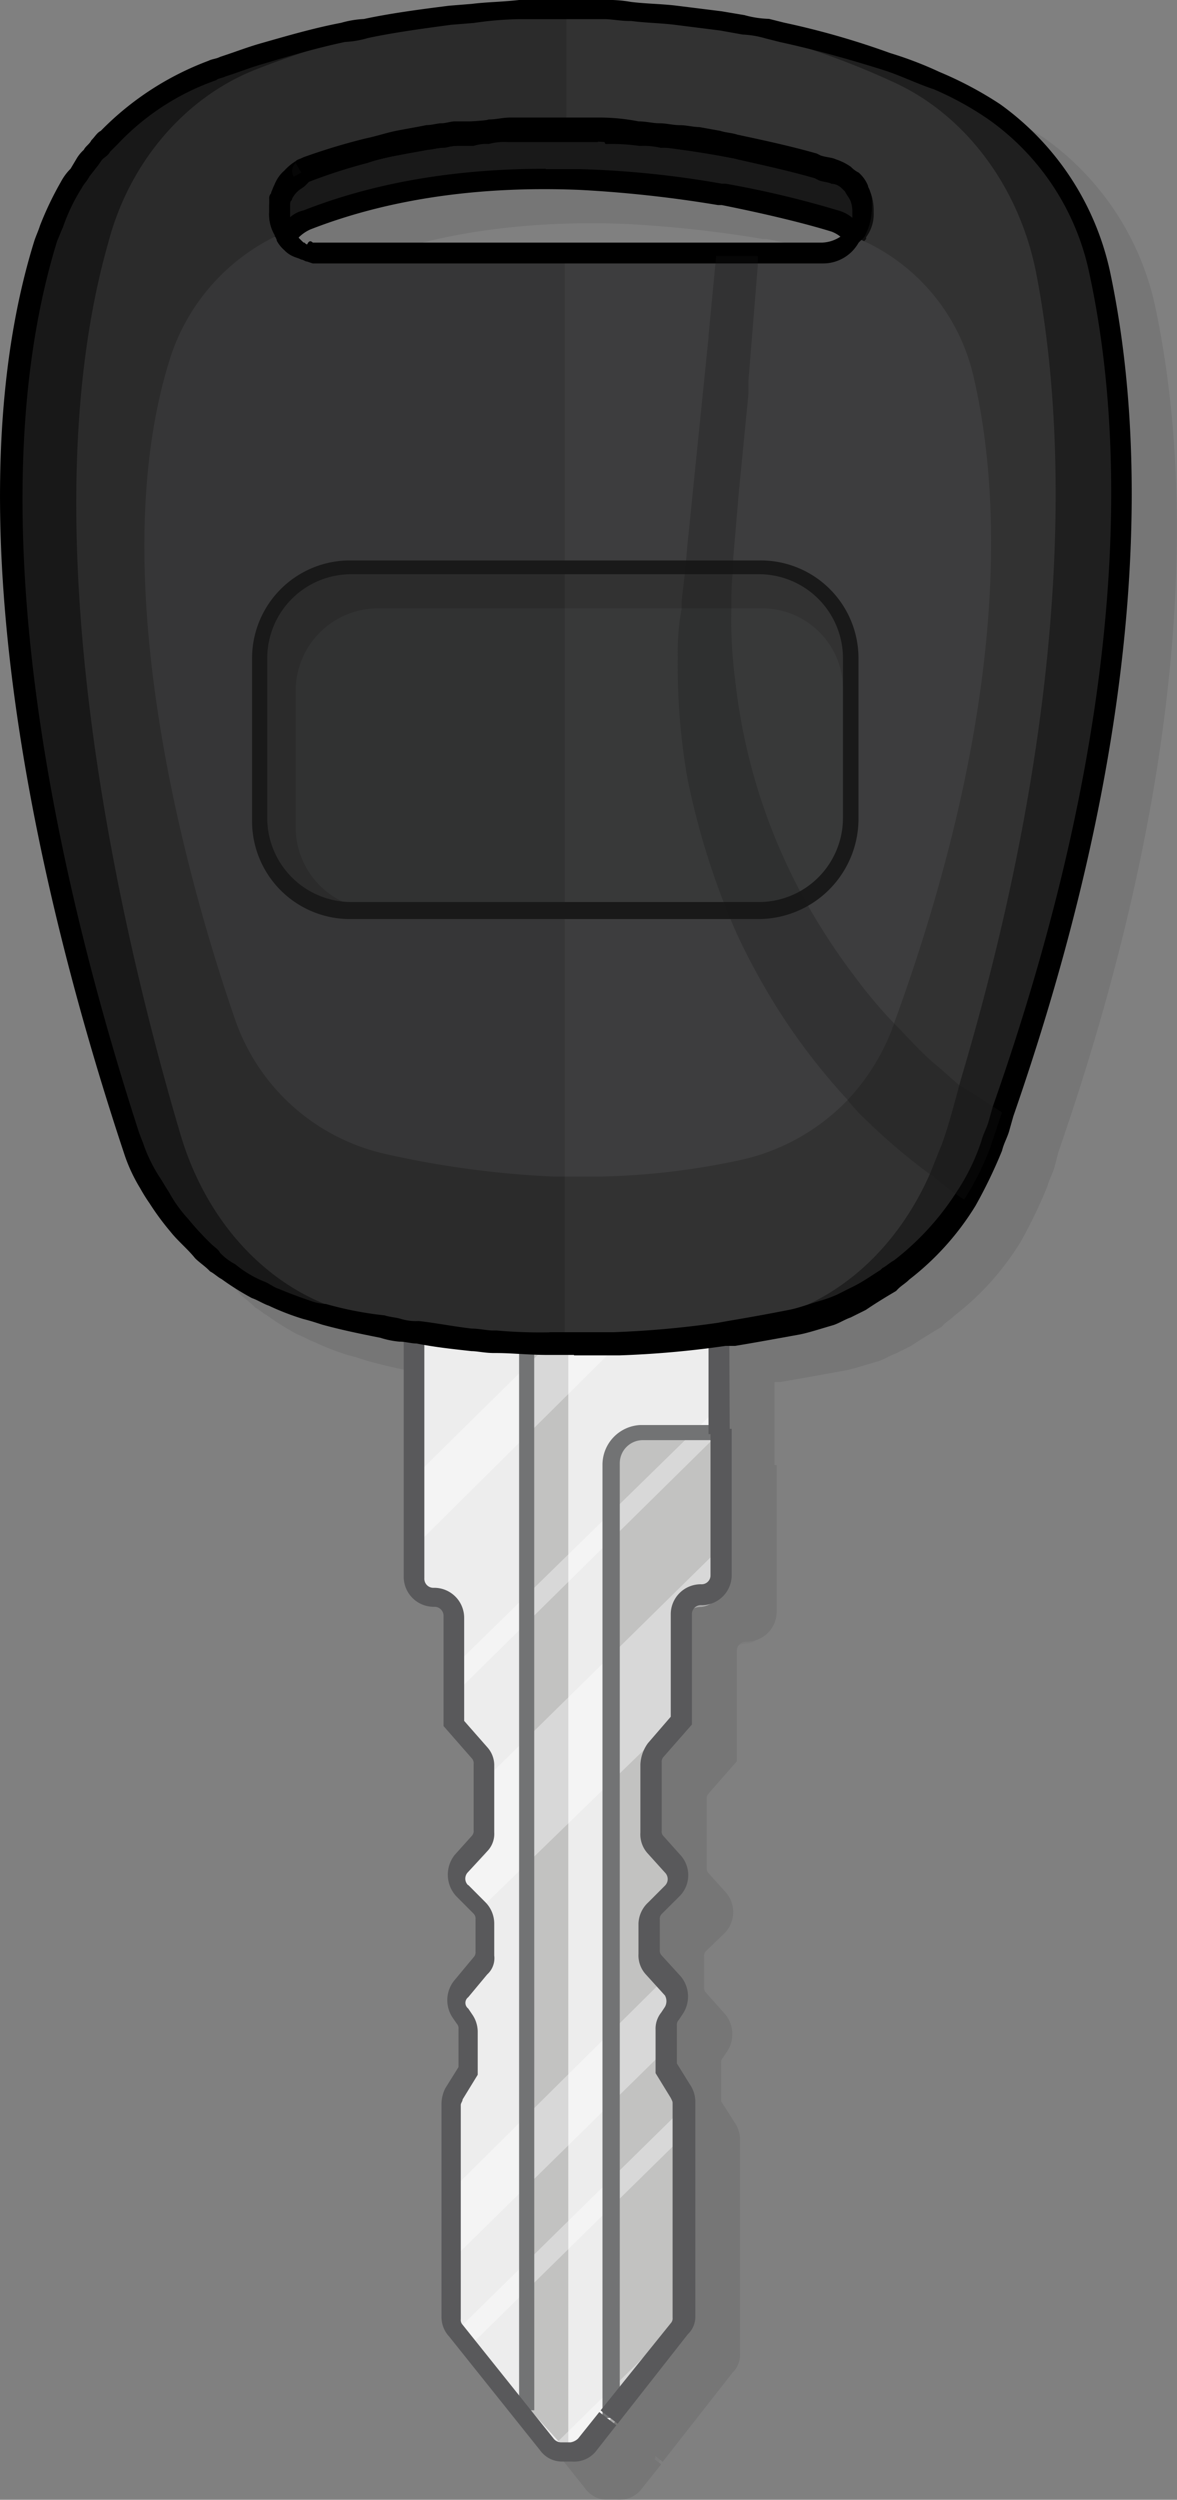 <svg id="threeCarKeys_copy" data-name="threeCarKeys copy" xmlns="http://www.w3.org/2000/svg" viewBox="0 0 166.7 353.84">
  <rect x="0" y="0" width="166.7" height="353.84" fill="#808080" stroke="none"/>
  <defs>
    <style>
      .cls-1 {
        opacity: 0.3;
      }

      .cls-2, .cls-3, .cls-4 {
        fill: #5d5d5e;
      }

      .cls-3, .cls-7 {
        opacity: 0.37;
      }

      .cls-14, .cls-15, .cls-3, .cls-4, .cls-7 {
        isolation: isolate;
      }

      .cls-14, .cls-15, .cls-4 {
        opacity: 0.27;
      }

      .cls-5 {
        fill: #ededed;
      }

      .cls-6 {
        fill: #c2c2c1;
      }

      .cls-7 {
        fill: #fff;
      }

      .cls-8 {
        fill: #727374;
      }

      .cls-9 {
        fill: #59595b;
      }

      .cls-10, .cls-14 {
        fill: #191919;
      }

      .cls-11, .cls-15 {
        fill: #333;
      }

      .cls-12 {
        fill: #424243;
      }

      .cls-13 {
        fill: #3b3c3d;
      }
    </style>
  </defs>
  <title>car-key-012</title>
  <g id="Car-key-1">
    <g id="Group_41" data-name="Group 41" class="cls-1">
      <path id="Path_730" data-name="Path 730" class="cls-2" d="M108.36,193.16v15.05h-11a4.51,4.51,0,0,0-4.55,4.49V347.93l-3,3.76a3.4,3.4,0,0,1-2.15,1.08H86.35a2.45,2.45,0,0,1-2.14-1.07L71.33,335.84a4,4,0,0,1-.54-1.62V303.86a3.85,3.85,0,0,1,.54-1.61L73.47,299v-5.65a3.8,3.8,0,0,0-.54-1.62l-.54-.81a2.53,2.53,0,0,1,.27-3.49l2.68-3.22a2.43,2.43,0,0,0,.8-1.88V277.8a2.43,2.43,0,0,0-.8-1.88l-2.41-2.42a2.61,2.61,0,0,1-.09-3.68l.09-.08,2.41-2.69a2.42,2.42,0,0,0,.79-1.88v-9.68a2.9,2.9,0,0,0-.79-1.88l-3.76-4.3v-15a2.7,2.7,0,0,0-2.68-2.69,2.7,2.7,0,0,1-2.69-2.69V193.15Z"/>
      <path id="Path_731" data-name="Path 731" class="cls-2" d="M86.89,352.5V195.31H81.52V346.58Z"/>
      <path id="Path_732" data-name="Path 732" class="cls-2" d="M108.35,208.21v20.7a2.7,2.7,0,0,1-2.69,2.68,2.91,2.91,0,0,0-2.69,2.69v15.05l-3.75,4.3a2.38,2.38,0,0,0-.8,1.88v9.68a2.86,2.86,0,0,0,.8,1.88l2.68,2.69a2.87,2.87,0,0,1,0,3.76l-2.41,2.42a2.89,2.89,0,0,0-.8,1.88v4.57a2.84,2.84,0,0,0,.8,1.88l2.68,3a3.31,3.31,0,0,1,.27,3.49l-.53.8a3.8,3.8,0,0,0-.54,1.62v5.63l2.14,3.23a3.79,3.79,0,0,1,.53,1.61V334a3,3,0,0,1-.54,1.62l-9.92,12.35V212.8a4.69,4.69,0,0,1,4.55-4.57Z"/>
      <path id="Path_733" data-name="Path 733" class="cls-3" d="M85.28,194.24,66,213.32v9.94l29.24-29Z"/>
      <path id="Path_734" data-name="Path 734" class="cls-3" d="M108.63,203.92,71.34,240.45v4l37.28-36.82Z"/>
      <path id="Path_735" data-name="Path 735" class="cls-3" d="M103,235.35a2.71,2.71,0,0,1,2.68-2.7,2.9,2.9,0,0,0,2.69-2.69v-5.64L75.63,256.56V266a5,5,0,0,1-.54,1.88l-2.69,2.68a2.86,2.86,0,0,0,0,3.77L74,275.9l29-28.21Z"/>
      <path id="Path_736" data-name="Path 736" class="cls-3" d="M101.11,295v-1.08a4,4,0,0,1,.54-1.61l.54-.81a2.54,2.54,0,0,0-.27-3.49L100,285.86l-29.24,29v9.95Z"/>
      <path id="Path_737" data-name="Path 737" class="cls-3" d="M71.61,336.65l1.07,1.08,31.11-30.63v-2.69a2.17,2.17,0,0,0-.26-1.07l-32.46,32C71.07,335.84,71.34,336.1,71.61,336.65Z"/>
      <path id="Path_738" data-name="Path 738" class="cls-3" d="M84.48,352.49a3.33,3.33,0,0,0,2.15,1.08H88a2.46,2.46,0,0,0,2.14-1.08l3-3.76L103,336.38a2,2,0,0,0,.54-1.62v-1.62L84.21,352.21Z"/>
      <path id="Path_739" data-name="Path 739" class="cls-2" d="M82.06,195.3H79.92V346.59h2.14Z"/>
      <path id="Path_740" data-name="Path 740" class="cls-2" d="M93.88,347.66H91.73V212.51a5.62,5.62,0,0,1,5.36-5.64h11.26V209h-11a3.26,3.26,0,0,0-3.22,3.22V347.67Z"/>
      <path id="Path_741" data-name="Path 741" class="cls-2" d="M93.86,348.46l-2.41-1.88,9.93-12.36a1,1,0,0,0,.26-.8V303.05c0-.26,0-.26-.27-.8l-2.14-3.5v-6.18a3.75,3.75,0,0,1,.8-2.41l.54-.81a1.73,1.73,0,0,0,0-1.61l-2.69-3a4.12,4.12,0,0,1-1.07-3v-4.29a4.34,4.34,0,0,1,1.34-3l2.42-2.42a1.3,1.3,0,0,0,0-1.84.1.1,0,0,0,0,0l-2.41-2.68a4.08,4.08,0,0,1-1.07-3V255a5.51,5.51,0,0,1,1.08-3l3.21-3.76V233.71a4.23,4.23,0,0,1,4.18-4.29h.1a1.28,1.28,0,0,0,1.35-1.2.75.75,0,0,1,0-.15V207.38H110v20.69a4.24,4.24,0,0,1-4.18,4.3h-.12a1.29,1.29,0,0,0-1.34,1.2.75.75,0,0,0,0,.15v15.58l-4,4.57a1,1,0,0,0-.27.8v9.68a1,1,0,0,0,.27.81l2.41,2.68a4.23,4.23,0,0,1-.27,5.91L100,276.16a1,1,0,0,0-.28.81v4.3a1,1,0,0,0,.27.8l2.68,3a4.43,4.43,0,0,1,.27,5.37l-.54.81a1,1,0,0,0-.27.8v5.38l1.88,2.95a4.37,4.37,0,0,1,.8,2.42v30.36a3.49,3.49,0,0,1-1.07,2.69Z"/>
      <path id="Path_742" data-name="Path 742" class="cls-2" d="M109.7,193.16h-3v15.05h3Z"/>
      <path id="Path_743" data-name="Path 743" class="cls-2" d="M87.43,353.84H86.09a3.85,3.85,0,0,1-3.22-1.62L70,336.1a4.11,4.11,0,0,1-1.08-2.68V303.06a5.18,5.18,0,0,1,.54-2.15l1.88-3v-5.37a.94.94,0,0,0-.27-.8l-.53-.81a4.46,4.46,0,0,1,.26-5.38l2.69-3.22a1,1,0,0,0,.28-.81V277a.94.94,0,0,0-.27-.8l-2.41-2.42a4.5,4.5,0,0,1-.27-5.91l2.42-2.69a1,1,0,0,0,.27-.8V255a1,1,0,0,0-.27-.8l-4-4.57V234A1.26,1.26,0,0,0,68,232.68h-.15a4.22,4.22,0,0,1-4.29-4.18V193.17h2.95v35.47A1.27,1.27,0,0,0,67.71,230a.86.86,0,0,1,.16,0,4.23,4.23,0,0,1,4.28,4.19v14.63l3.22,3.76a3.85,3.85,0,0,1,1.07,2.69v9.4a3.45,3.45,0,0,1-1.07,2.68l-2.68,3a1.29,1.29,0,0,0,0,1.84.1.1,0,0,0,0,0l2.41,2.42a4.32,4.32,0,0,1,1.34,3v4.58a3.15,3.15,0,0,1-1.07,2.69l-2.69,3.22a1,1,0,0,0-.2,1.41,1.21,1.21,0,0,0,.19.2l.54.81a4.37,4.37,0,0,1,.8,2.42v6.17l-2.15,3.5c0,.26-.26.53-.27.8v30.36a1,1,0,0,0,.27.81l12.87,16.12a1.38,1.38,0,0,0,1.07.53h1.34a2.06,2.06,0,0,0,1.08-.54l3-3.76,2.42,1.89-3,3.76A4,4,0,0,1,87.43,353.84Z"/>
      <path id="Path_744" data-name="Path 744" class="cls-2" d="M162,43.51a38.09,38.09,0,0,0-15-22.84,47,47,0,0,0-8.05-4.56,67.65,67.65,0,0,0-7-2.68c-5.1-1.62-9.93-3-14.76-4l-2.14-.54a13.06,13.06,0,0,0-3.22-.53l-3.49-.54L101.91,7c-2.15-.27-4-.26-6.17-.54-1.34,0-2.42-.27-3.76-.27H79.91a60.47,60.47,0,0,0-6.71.54C72.13,6.69,71.06,7,70,7c-4.28.54-8,1.08-12.06,1.88a13.54,13.54,0,0,1-3.22.53,113.25,113.25,0,0,0-11.27,3L38.6,14a17.72,17.72,0,0,0-2.14.8A40.85,40.85,0,0,0,22,24.15a5.54,5.54,0,0,0-1.07,1.34,3.1,3.1,0,0,0-1.34,1.34,4.57,4.57,0,0,1-1.08,1.35l-1.07,1.34a12.47,12.47,0,0,0-1.07,1.88,41.23,41.23,0,0,0-3,5.91,20.61,20.61,0,0,0-.81,2.15c-12.6,40.3,2.15,97,11.8,126.28.27.8.54,1.61.8,2.41a21.16,21.16,0,0,0,2.15,4.31A14.88,14.88,0,0,1,29,174.61a38.9,38.9,0,0,0,2.95,4,46.35,46.35,0,0,0,3.22,3.5A11,11,0,0,0,37,183.75c.54.53,1.34,1.07,1.88,1.61a33.92,33.92,0,0,0,4,2.69,17.28,17.28,0,0,0,2.15,1.08A33.1,33.1,0,0,0,49.61,191a7.66,7.66,0,0,0,2.41.53c2.95.54,5.63,1.34,8.31,1.89.8.26,1.62.27,2.69.54a7.54,7.54,0,0,0,2.41.27c2.68.54,5.1.81,7.52,1.07,1.07,0,2.14.27,3.21.27h.27a62.42,62.42,0,0,0,7.24.26h9.65a119.58,119.58,0,0,0,14.76-1.35c.53,0,.8-.27,1.33-.26,3.22-.55,6.17-1.08,9.12-1.62a31.86,31.86,0,0,0,4.82-1.34l2.42-.8c.8-.27,1.34-.81,2.14-1.08l4-2.42c.53-.53,1.34-.81,1.87-1.35a40,40,0,0,0,9.12-9.94,63.48,63.48,0,0,0,3.75-7.52c.54-1.62,1.07-3.23,1.61-4.84C168.7,104,166.55,65,162,43.51ZM84,23.09h7.78a28,28,0,0,1,4.83.54c1.07,0,2.14.27,3,.27,1.07,0,1.87.27,2.95.27.81,0,1.87.27,2.68.26,1.08.27,1.88.27,3,.54a7.88,7.88,0,0,1,2.41.53c4.57.81,8.32,1.89,11.27,2.69a7.67,7.67,0,0,0,2.41.54l1.61.8c.27.27.53.27.79.54a3.33,3.33,0,0,1,1.07,1.61,1,1,0,0,0,.26.54c0,.26.27.8.28,1.08v1.34a5.11,5.11,0,0,1-1.07,3.21v.27c0,.26-.27.27-.53.54a5.84,5.84,0,0,1-4.3,1.88H50.14c-.26,0-.54-.27-.8-.27a1.94,1.94,0,0,1-1.07-.53c-.27-.27-.54-.27-.79-.54a3.56,3.56,0,0,1-.81-1.07.92.92,0,0,1-.26-.54,4.36,4.36,0,0,1-.54-2.69V33.27c0-.26,0-.54.27-.53v-.27a1,1,0,0,1,.26-.53,7.78,7.78,0,0,1,2.4-2.41h0c.26,0,.54-.27.8-.27,2.95-1.08,5.64-1.88,8.59-2.69,1.34-.27,3-.81,4.29-1.07s2.94-.54,4.29-.81c.8,0,1.34-.26,2.14-.26.54,0,1.34-.27,1.88-.27h.54a4.47,4.47,0,0,0,1.88-.26,5.76,5.76,0,0,0,2.14-.27A8.08,8.08,0,0,0,78,23.36h3.49A8.28,8.28,0,0,1,84,23.09Z"/>
      <path id="Path_745" data-name="Path 745" class="cls-2" d="M153.15,43.5C150.74,31.15,143,20.94,132.76,16.37a113.29,113.29,0,0,0-41-10.21H83.15a123.93,123.93,0,0,0-40.77,8.6c-9.93,4-17.7,13.16-20.66,24.45-11.53,40.57,1.61,97.27,10.2,126.28,3.75,12.9,12.87,22.57,24.41,25.53,3.22.81,6.17,1.61,9.4,2.15a122.85,122.85,0,0,0,16.36,1.88H93.63a79,79,0,0,0,14.75-1.89c2.41-.54,4.55-.81,6.7-1.34,10.2-2.42,18.51-10.21,23.07-20.69l1.61-4c1.08-3,1.88-6.18,2.68-9.14C159.05,102.08,157.17,64.19,153.15,43.5ZM45.85,34.37v-.81c0-.26,0-.54.27-.53v-.27a1,1,0,0,1,.26-.53A7.9,7.9,0,0,1,48.8,29.8h0c.26,0,.54-.26.8-.26,2.95-1.08,5.64-1.88,8.59-2.7,1.34-.26,3-.8,4.28-1.07s3-.54,4.29-.81c.8,0,1.34-.26,2.15-.26.53,0,1.33-.27,1.88-.27h.53a4.45,4.45,0,0,0,1.88-.26,5.73,5.73,0,0,0,2.14-.27A8.16,8.16,0,0,0,78,23.63h13.4a29,29,0,0,1,4.83.54c1.07,0,2.14.26,2.95.27,1.07,0,1.87.27,3,.27.8,0,1.88.27,2.68.27,1.07.27,1.88.26,3,.53a7.73,7.73,0,0,1,2.42.54,115.27,115.27,0,0,1,11.26,2.69,7.72,7.72,0,0,0,2.41.53l1.61.81c.27.27.53.26.79.53a3.33,3.33,0,0,1,1.07,1.61.93.93,0,0,0,.27.54c0,.27.26.81.27,1.08v1.34a5.12,5.12,0,0,1-1.07,3.22v.27c0,.26-.27.27-.53.54A5.82,5.82,0,0,1,122,41.09H50.12c-.26,0-.53-.27-.8-.26a2.06,2.06,0,0,1-1.07-.54c-.27-.27-.53-.27-.8-.54a4,4,0,0,1-.8-1.07,1,1,0,0,1-.26-.54,4.36,4.36,0,0,1-.54-2.69Z"/>
      <path id="Path_746" data-name="Path 746" class="cls-2" d="M128.47,34.64v.54a5.07,5.07,0,0,1-1.08,3.22v.26l-.27-.27a5,5,0,0,0-2.69-1.88,157.67,157.67,0,0,0-15.83-3.76h-.26A140.75,140.75,0,0,0,88.5,30.6c-12.07-.54-25.75.8-38.63,5.64A4.92,4.92,0,0,0,48,37.58a3.53,3.53,0,0,0-.8,1.08c0-.27-.27-.28-.27-.54a4.46,4.46,0,0,1-.54-2.7v-.8a5.88,5.88,0,0,1,3.75-5.38C79.91,18,113.43,26,124.7,29.51,126.86,29.8,128.47,32.22,128.47,34.64Z"/>
      <path id="Path_747" data-name="Path 747" class="cls-2" d="M46.66,40.82l-1.08-1.88a1,1,0,0,1-.27-.81,5.76,5.76,0,0,1-.79-3.22V34.1a7.17,7.17,0,0,1,4.83-6.71c29.78-11.29,62.77-3.49,75.64.27a7.26,7.26,0,0,1,5.1,7v.27A5.42,5.42,0,0,1,129,38.4v.27l-1.88,2.15-1.07-1.88a4.68,4.68,0,0,0-1.89-1.34c-3.48-1.07-8.85-2.42-15.55-3.77h-.54A171.86,171.86,0,0,0,88.5,31.69C74.29,31.15,61.41,33,50.41,37.33a5.18,5.18,0,0,0-1.61,1.08l-.8.81Zm37-12.09H88.5a134.66,134.66,0,0,1,20.12,2.15h.53A138,138,0,0,1,125,34.64a5.51,5.51,0,0,1,2.15,1.07V34.64a4.4,4.4,0,0,0-2.95-4c-12.61-3.76-44.8-11-73.76-.27a4.37,4.37,0,0,0-3,4v1.34a4.32,4.32,0,0,1,1.88-1.07c10.19-4,21.72-5.92,34.32-5.91Z"/>
      <path id="Path_748" data-name="Path 748" class="cls-2" d="M144.29,58.28a28,28,0,0,0-16.9-19.88.26.26,0,0,1-.26-.26,0,0,0,0,1,0,0l.27.27c0,.27-.27.27-.53.54a5.77,5.77,0,0,1-4.3,1.88H50.15c-.26,0-.53-.27-.8-.26A2.06,2.06,0,0,1,48.28,40c-.27-.27-.53-.27-.79-.53a4.08,4.08,0,0,1-.81-1.08c.27-.27.54-.8.8-1.07a2.06,2.06,0,0,0-1.07.54A29.13,29.13,0,0,0,30.57,55.34c-9.66,30.09,1.61,72.28,9.12,94a29.35,29.35,0,0,0,21.19,19.08,137.27,137.27,0,0,0,23.87,3.22h6.7a103.22,103.22,0,0,0,20.13-2.43,30,30,0,0,0,14.75-8.33,31.51,31.51,0,0,0,6.44-10.21c0-.26.26-.54.27-.8C149.67,104.23,148.05,74.41,144.29,58.28Z"/>
      <path id="Path_749" data-name="Path 749" class="cls-2" d="M56.05,85.15H114a12.88,12.88,0,0,1,12.87,12.9V120.9A12.87,12.87,0,0,1,114,133.79H56.05a12.89,12.89,0,0,1-12.87-12.9V98.05A12.89,12.89,0,0,1,56.05,85.15Z"/>
      <path id="Path_750" data-name="Path 750" class="cls-2" d="M60.07,91.07h54.18a11.45,11.45,0,0,1,11.53,11.37v19.8a11.46,11.46,0,0,1-11.37,11.55H60.06a11.69,11.69,0,0,1-11.8-11.56V102.61A11.69,11.69,0,0,1,60.07,91.07Z"/>
      <path id="Path_751" data-name="Path 751" class="cls-4" d="M45.85,34.37v.8a7.9,7.9,0,0,0,.53,2.69c0,.26.27.27.27.54a5.61,5.61,0,0,0,4.83,2.68H86.36V195.3H83.68a154.89,154.89,0,0,1-31.66-4,38.49,38.49,0,0,1-27.63-25.53C15,136.18.25,79.76,12.86,39.46A38.25,38.25,0,0,1,36.45,15,146,146,0,0,1,86.61,6.14v17.2C74.82,23.07,61.93,24.41,49.87,29A5.8,5.8,0,0,0,45.85,34.37Z"/>
      <path id="Path_752" data-name="Path 752" class="cls-4" d="M148.32,162.54l-1.61,4.83a40,40,0,0,1-3.75,7.52,35.92,35.92,0,0,1-9.12,10,8.35,8.35,0,0,1-1.88,1.34,31.06,31.06,0,0,1-4,2.42c-.81.27-1.35.81-2.15,1.08l-2.41.8a32.64,32.64,0,0,1-4.83,1.34c-2.68.54-5.9,1.08-9.11,1.62-.54,0-.81.26-1.34.26-4.56.54-9.39,1.08-14.75,1.35h-7V40.81h36.2a6.32,6.32,0,0,0,4.3-1.88c0-.27.27-.28.53-.54v-.27a5.82,5.82,0,0,0,1.07-3.22V33.56a1.78,1.78,0,0,0-.26-1.08,1,1,0,0,0-.27-.54,5.59,5.59,0,0,0-1.07-1.61c-.27-.27-.54-.53-.8-.54l-1.6-.8a7.73,7.73,0,0,0-2.41-.54c-2.95-.81-6.71-1.88-11.27-2.69-.8-.27-1.61-.27-2.41-.54s-1.87-.26-3-.53c-.8,0-1.61-.27-2.68-.27-.8,0-1.88-.26-3-.27s-2.15-.27-3-.27c-1.62-.27-3.22-.27-4.83-.54H86.67V6.14h5.1a17.54,17.54,0,0,1,3.76.26,48.77,48.77,0,0,1,6.16.54l6.44.81,3.22.54c1.08.26,2.14.26,3.22.53l2.14.54a147.65,147.65,0,0,1,14.76,4q3.54,1.17,7,2.69a29.85,29.85,0,0,1,8.05,4.57,38.44,38.44,0,0,1,15,22.84C166.55,65,168.7,104,148.32,162.54Z"/>
      <path id="Path_753" data-name="Path 753" class="cls-2" d="M87.7,196.92H83.94c-2.67,0-5.09-.27-7.24-.26h-.26c-1.34,0-2.42-.27-3.22-.27-2.41-.27-5.1-.54-7.78-1.07-.79,0-1.61-.27-2.41-.27a12.14,12.14,0,0,1-2.68-.54C57.67,194,55,193.44,52,192.62c-.8-.26-1.61-.54-2.68-.8a35.78,35.78,0,0,1-4.83-1.88c-.8-.27-1.61-.81-2.41-1.08a38.07,38.07,0,0,1-4.29-2.69c-.53-.27-1.08-.81-1.61-1.07l-.28-.27c-.53-.54-1.33-1.08-1.87-1.61-1.08-1.34-2.41-2.42-3.49-3.76a39,39,0,0,1-2.95-4c-.48-.69-.93-1.41-1.34-2.14a24.42,24.42,0,0,1-2.15-4.57c-.26-.81-.53-1.61-.79-2.42C13.42,135.92-1.34,79.5,11.26,38.93c.28-.8.54-1.34.81-2.14A43.71,43.71,0,0,1,15,30.61a8.1,8.1,0,0,1,1.34-1.89l.8-1.33A5.64,5.64,0,0,1,18.22,26c.27-.54.8-.81,1.07-1.35.53-.53.8-1.07,1.34-1.33a41.7,41.7,0,0,1,15.28-9.95c.54-.27,1.07-.27,1.61-.54l.81-.26c1.6-.54,2.94-1.08,4.83-1.61,3.75-1.08,7.51-2.16,11.54-3a14,14,0,0,1,3.22-.54C61.67,6.69,65.7,6.16,70,5.62l3.22-.26c2.15-.27,4.29-.27,6.71-.54H92a18.12,18.12,0,0,1,3.75.27c2.15.27,4.29.27,6.44.53l6.44.81,3.22.54a13.36,13.36,0,0,0,3.49.54l2.14.54a116,116,0,0,1,15,4.29,54.08,54.08,0,0,1,7,2.69A50.78,50.78,0,0,1,148,19.61a39.44,39.44,0,0,1,15.58,23.63c4.83,22.57,6.44,61.8-13.68,119.84L149.4,165c-.26,1.08-.79,1.88-1.07,2.95a69.93,69.93,0,0,1-3.76,7.8,38.62,38.62,0,0,1-9.39,10.47c-.53.54-1.07.81-1.6,1.35l-.27.27c-1.35.81-2.69,1.61-4.3,2.68l-.54.27-1.61.8c-.8.27-1.61.81-2.42,1.08-1.87.53-3.48,1.07-4.82,1.34-3,.53-5.91,1.07-9.12,1.61h-1.34a132.37,132.37,0,0,1-15,1.34Zm-3.49-3.22h9.12a137.23,137.23,0,0,0,14.75-1.35l1.35-.27q4.83-.81,8.85-1.61c1.34-.27,2.68-.81,4.56-1.34a20.55,20.55,0,0,0,2.15-.8l1.61-.81.54-.26c1.61-.81,2.68-1.62,4-2.42l.27-.27c.54-.26,1.07-.8,1.61-1.08a37.93,37.93,0,0,0,8.85-9.67,30.48,30.48,0,0,0,3.49-7.25c.27-1.08.79-1.88,1.08-3l.54-1.88c20.12-57.23,18.5-95.92,13.68-118.22a35.64,35.64,0,0,0-14.22-21.77,42.71,42.71,0,0,0-7.78-4.29c-2.42-.81-4.56-1.88-7-2.68-5.11-1.62-9.93-3-14.76-4l-2.14-.54a13.14,13.14,0,0,0-3.22-.53l-3.22-.53-6.44-.81c-2.14-.28-4-.27-6.16-.54-1.34,0-2.68-.27-3.76-.27H79.94A51,51,0,0,0,73.51,8l-3.22.27c-4,.53-8.05,1.08-11.8,1.88a13.56,13.56,0,0,1-3.22.54c-3.75.81-7.51,1.88-11.26,3-1.87.54-3.22,1.07-4.83,1.61l-.81.27c-.54.26-1.06.27-1.34.53a35.07,35.07,0,0,0-14,9.14c-.27.27-.8.81-1.08,1.07-.27.54-.8.81-1.08,1.08s-.53.8-.8,1.07l-1.07,1.35c-.26.53-.8,1.07-1.07,1.61a26.57,26.57,0,0,0-2.68,5.65c-.27.53-.54,1.35-.8,1.88C1.9,79.79,16.39,135.41,26,165.23c.27.8.53,1.34.8,2.14A22,22,0,0,0,29,171.68c.54.81.81,1.34,1.34,2.14A19.54,19.54,0,0,0,33,177.59a46.2,46.2,0,0,0,3.22,3.49c.54.54,1.08.8,1.34,1.34l.28.27A8.24,8.24,0,0,0,39.72,184a15.79,15.79,0,0,0,4,2.41c.8.26,1.35.81,2.15,1.07,1.34.54,2.68,1.07,4.29,1.61a8.27,8.27,0,0,0,2.41.54,50,50,0,0,0,8.31,1.61c.8.26,1.61.27,2.41.54a7.53,7.53,0,0,0,2.41.26c2.42.27,5.1.81,7.52,1.08,1.07,0,2.14.27,3,.27h.53a66.88,66.88,0,0,0,7.49.27ZM122.84,42.16H50.69l-.8-.27c-.27,0-.54-.27-.81-.27-.53-.27-.8-.27-1.34-.55a3.53,3.53,0,0,1-1.07-.8,4.66,4.66,0,0,1-1.08-1.34c0-.26-.26-.54-.27-.8a5.81,5.81,0,0,1-.79-3.23V33a1,1,0,0,1,.28-.8.81.81,0,0,1,.27-.54c0-.26.26-.53.27-.8A4.75,4.75,0,0,1,46.68,29a7.18,7.18,0,0,1,1.61-1.35c.27-.27.54-.27,1.08-.54a88.42,88.42,0,0,1,8.85-2.69c1.34-.27,3-.8,4.28-1.07s3-.54,4.3-.81c.8,0,1.61-.27,2.14-.27S70.28,22,70.82,22H73.5a6.73,6.73,0,0,0,2.14-.27c1.08,0,1.88-.26,3-.27H91.73a29.25,29.25,0,0,1,5.11.54c1.07,0,2.14.28,3,.27,1.07,0,1.87.27,2.95.27.8,0,1.87.27,2.68.27l3,.53c.8.27,1.61.27,2.41.54,3.76.81,7.52,1.61,11.27,2.69l.53.26c.8.27,1.61.28,2.15.54a7.83,7.83,0,0,1,2.14,1.08,3.84,3.84,0,0,0,1.08.8,4.75,4.75,0,0,1,1.34,1.89c0,.26.27.54.27.8a3.43,3.43,0,0,1,.27,1.61v1.08a8.86,8.86,0,0,1-1.07,3.76l-.81.8a5.81,5.81,0,0,1-5.11,3Zm-72.16-3h72.15a5,5,0,0,0,3.22-1.34l.27-.27.27-.27a3.06,3.06,0,0,0,.8-2.15v-.81a1.15,1.15,0,0,0-.27-.8c0-.27,0-.27-.27-.27-.26-.54-.54-.81-.8-1.35l-.53-.53a2.16,2.16,0,0,0-1.35-.54c-.53-.27-1.34-.26-1.87-.53l-.54-.27c-3.75-1.08-7.5-1.88-11-2.69-.8-.27-1.61-.27-2.41-.54l-2.95-.53c-.81,0-1.61-.27-2.42-.27a11.27,11.27,0,0,0-3-.27,11.27,11.27,0,0,0-3-.27,30,30,0,0,0-4.83-.27l-1.08-1.89V25H78.29a8.08,8.08,0,0,0-2.68.27,5.79,5.79,0,0,0-2.15.27H70.78c-.54,0-1.06.27-1.61.27-.8,0-1.61.27-2.14.26-1.35.27-3,.54-4.29.81a24.28,24.28,0,0,0-4.29,1.08,73.78,73.78,0,0,0-8.31,2.68l-.53.54c-.27.27-.8.54-1.07.8a3.66,3.66,0,0,0-.8,1.08c0,.26-.27.27-.27.53v1.88A3.93,3.93,0,0,0,48,37.33a.81.81,0,0,1,.27.54c.27.27.26.54.54.81l.53.53c.27,0,.28.27.54.27.26-.54.54-.55.8-.28ZM48.26,27.92A1.5,1.5,0,0,0,48,29.79l1.07-.53Z"/>
      <path id="Path_754" data-name="Path 754" class="cls-2" d="M114,135.12H56.05A13.86,13.86,0,0,1,42.1,121.34a.67.67,0,0,1,0-.2V98.3a13.86,13.86,0,0,1,13.76-14H114a13.86,13.86,0,0,1,14,13.78v23A14.21,14.21,0,0,1,114,135.12ZM56.05,86.23a11.91,11.91,0,0,0-11.8,11.82v22.84a11.91,11.91,0,0,0,11.8,11.82H114a11.93,11.93,0,0,0,11.8-11.83V98.05A11.93,11.93,0,0,0,114,86.23Z"/>
      <path id="Path_755" data-name="Path 755" class="cls-4" d="M148.31,162.53c-.53,1.61-1.07,3.23-1.61,4.83a39.39,39.39,0,0,1-3.75,7.52,37.37,37.37,0,0,1-4-2.95c-.28-.27-.54-.53-.8-.54a86.87,86.87,0,0,1-9.39-8.07,23.61,23.61,0,0,1-2.42-2.68,89.24,89.24,0,0,1-13.14-18.54,70.32,70.32,0,0,1-3.75-8.07,108.17,108.17,0,0,1-5.64-18.8A90.85,90.85,0,0,1,102.45,98a35.59,35.59,0,0,1,.27-5.37L103,91V90l.54-4.57.26-3.23,2.95-29.55v-.26l1.07-11.29h5.9v1.34L112.36,58.8v1.88L111,74.38l-.8,9.39v1.34A44.89,44.89,0,0,0,110,91a64.53,64.53,0,0,0,.54,10.21,83.2,83.2,0,0,0,9.92,31.16,91.45,91.45,0,0,0,7,10.75,68.23,68.23,0,0,0,5.63,6.71c1.88,1.89,3.49,3.76,5.64,5.64,1.33,1.07,2.41,2.15,3.75,3.22C144.29,159.85,146.17,161.19,148.31,162.53Z"/>
    </g>
    <g id="Group_40" data-name="Group 40">
      <path id="Path_730-2" data-name="Path 730-2" class="cls-5" d="M102,188v15H91a4.53,4.53,0,0,0-4.56,4.48v135l-3,3.76a3.34,3.34,0,0,1-2.14,1.07H80a2.42,2.42,0,0,1-2.15-1.07L64.94,330.47a3.71,3.71,0,0,1-.54-1.61V298.55a3.63,3.63,0,0,1,.54-1.6l2.15-3.22V288.1a3.71,3.71,0,0,0-.54-1.61l-.53-.8a2.53,2.53,0,0,1,.27-3.49L69,279a2.4,2.4,0,0,0,.8-1.88v-4.56a2.48,2.48,0,0,0-.8-1.88l-2.41-2.42a2.59,2.59,0,0,1-.09-3.66l.08-.09L69,261.81a2.44,2.44,0,0,0,.79-1.88v-9.66a3,3,0,0,0-.79-1.88l-3.76-4.29v-15a2.68,2.68,0,0,0-2.68-2.68,2.68,2.68,0,0,1-2.68-2.68V188.05Z"/>
      <path id="Path_731-2" data-name="Path 731-2" class="cls-6" d="M80.49,347.09V190.18H75.13v151Z"/>
      <path id="Path_732-2" data-name="Path 732-2" class="cls-6" d="M102,203.05v20.66a2.69,2.69,0,0,1-2.68,2.68,2.87,2.87,0,0,0-2.68,2.68v15l-3.76,4.29a2.45,2.45,0,0,0-.8,1.88v9.66a3,3,0,0,0,.8,1.88l2.68,2.68a2.87,2.87,0,0,1,0,3.75l-2.42,2.42a2.9,2.9,0,0,0-.8,1.88v4.56a3,3,0,0,0,.8,1.88l2.69,2.95a3.33,3.33,0,0,1,.27,3.49l-.55.8a3.83,3.83,0,0,0-.53,1.62v5.63l2.14,3.22a3.71,3.71,0,0,1,.54,1.61V328.6a2.73,2.73,0,0,1-.54,1.6L87.2,342.53V207.62a4.71,4.71,0,0,1,4.56-4.56Z"/>
      <path id="Path_733-2" data-name="Path 733-2" class="cls-7" d="M78.89,189.1,59.58,208.15v9.92l29.23-29Z"/>
      <path id="Path_734-2" data-name="Path 734-2" class="cls-7" d="M102.23,198.76,64.94,235.24v4l37.28-36.75Z"/>
      <path id="Path_735-2" data-name="Path 735-2" class="cls-7" d="M96.59,230.14a2.68,2.68,0,0,1,2.69-2.68,2.88,2.88,0,0,0,2.68-2.68v-5.64L69.24,251.33v9.38a5,5,0,0,1-.53,1.88L66,265.27A2.86,2.86,0,0,0,66,269l1.61,1.61,29-28.17Z"/>
      <path id="Path_736-2" data-name="Path 736-2" class="cls-7" d="M94.72,289.69v-1.08a3.83,3.83,0,0,1,.53-1.61l.54-.81a2.52,2.52,0,0,0-.27-3.48l-1.87-2.15-29.24,29v9.92Z"/>
      <path id="Path_737-2" data-name="Path 737-2" class="cls-7" d="M65.21,331.26l1.07,1.07,31.11-30.57v-2.68a2.17,2.17,0,0,0-.26-1.07L64.67,329.92A2.78,2.78,0,0,0,65.21,331.26Z"/>
      <path id="Path_738-2" data-name="Path 738-2" class="cls-7" d="M78.09,347.09a3.34,3.34,0,0,0,2.14,1.07h1.34a2.46,2.46,0,0,0,2.15-1.06l2.94-3.76L96.59,331a2,2,0,0,0,.53-1.62v-1.6l-19.31,19Z"/>
      <path id="Path_739-2" data-name="Path 739-2" class="cls-8" d="M75.66,190.17H73.52v151h2.15Z"/>
      <path id="Path_740-2" data-name="Path 740-2" class="cls-8" d="M87.47,342.26H85.33V207.35a5.63,5.63,0,0,1,5.36-5.64H102v2.14H91a3.27,3.27,0,0,0-3.22,3.23V342.27Z"/>
      <path id="Path_741-2" data-name="Path 741-2" class="cls-9" d="M87.48,343.07l-2.42-1.88L95,328.85a1,1,0,0,0,.26-.8V297.74c0-.26,0-.26-.27-.8l-2.14-3.49v-6.16a3.64,3.64,0,0,1,.8-2.42l.53-.8a1.67,1.67,0,0,0,0-1.61l-2.68-2.95a4,4,0,0,1-1.07-2.95v-4.3a4.26,4.26,0,0,1,1.35-2.95l2.41-2.41a1.3,1.3,0,0,0,0-1.83s0,0,0,0l-2.42-2.68a4,4,0,0,1-1.07-3v-9.65a5.52,5.52,0,0,1,1.07-3L95,243V228.55a4.25,4.25,0,0,1,4.19-4.3h.1a1.26,1.26,0,0,0,1.34-1.19.75.75,0,0,1,0-.15V202.25h3V222.9a4.25,4.25,0,0,1-4.18,4.31.41.41,0,0,0-.11,0A1.26,1.26,0,0,0,98,228.39V244.1l-4,4.56a1,1,0,0,0-.28.81v9.65a.94.94,0,0,0,.27.8l2.41,2.69a4.22,4.22,0,0,1-.26,5.9l-2.42,2.41a1,1,0,0,0-.27.81V276a1,1,0,0,0,.27.8l2.69,2.95a4.45,4.45,0,0,1,.26,5.37l-.53.79a1,1,0,0,0-.27.81v5.36L97.68,295a4.37,4.37,0,0,1,.8,2.41v30.33a3.43,3.43,0,0,1-1.07,2.68Z"/>
      <path id="Path_742-2" data-name="Path 742-2" class="cls-9" d="M103.29,188h-2.94v15h3Z"/>
      <path id="Path_743-2" data-name="Path 743-2" class="cls-9" d="M81,348.43H79.69a3.82,3.82,0,0,1-3.21-1.61L63.61,330.73a4.06,4.06,0,0,1-1.08-2.68V297.73a5,5,0,0,1,.54-2.14l1.87-3v-5.36a1,1,0,0,0-.27-.81l-.54-.79a4.43,4.43,0,0,1,.27-5.37l2.68-3.22a1,1,0,0,0,.27-.8v-4.56a1,1,0,0,0-.27-.8l-2.41-2.42a4.49,4.49,0,0,1-.27-5.9l2.41-2.68a1,1,0,0,0,.27-.8v-9.39a1,1,0,0,0-.26-.8l-4-4.57V228.79a1.28,1.28,0,0,0-1.19-1.35h-.16a4.25,4.25,0,0,1-4.29-4.18V188H60.1v35.41a1.28,1.28,0,0,0,1.19,1.34.86.86,0,0,0,.16,0A4.25,4.25,0,0,1,65.74,229v14.59L69,247.3A3.82,3.82,0,0,1,70,250v9.38A3.52,3.52,0,0,1,69,262.05L66.28,265a1.29,1.29,0,0,0,0,1.83.1.1,0,0,0,.05,0l2.41,2.42A4.3,4.3,0,0,1,70,272.24v4.56A3.09,3.09,0,0,1,69,279.48l-2.68,3.22a1,1,0,0,0-.2,1.41,1,1,0,0,0,.2.2l.54.8a4.34,4.34,0,0,1,.8,2.41v6.16l-2.14,3.49c0,.27-.27.54-.26.8v30.31a1,1,0,0,0,.27.8l12.87,16.09a1.37,1.37,0,0,0,1.07.54h1.34a2,2,0,0,0,1.07-.54l3-3.75,2.41,1.87-2.95,3.76A4,4,0,0,1,81,348.43Z"/>
      <path id="Path_744-2" data-name="Path 744-2" class="cls-10" d="M155.6,38.63a38,38,0,0,0-15-22.8,47,47,0,0,0-8.05-4.56c-2.28-1-4.61-1.9-7-2.68-5.1-1.61-9.93-3-14.75-4L108.66,4a13,13,0,0,0-3.22-.53L102,3l-6.44-.79c-2.15-.28-4-.27-6.17-.54-1.34,0-2.42-.27-3.76-.27H73.52a63,63,0,0,0-6.71.54c-1.07,0-2.14.27-3.22.26-4.28.54-8,1.08-12.07,1.88a13.48,13.48,0,0,1-3.21.54,115,115,0,0,0-11.26,3L32.22,9.12a18.52,18.52,0,0,0-2.15.8,40.85,40.85,0,0,0-14.49,9.39,5.79,5.79,0,0,0-1.07,1.34A3.21,3.21,0,0,0,13.17,22a4.53,4.53,0,0,1-1.07,1.35L11,24.69A11.9,11.9,0,0,0,10,26.56a42.24,42.24,0,0,0-3,5.9,18.52,18.52,0,0,0-.8,2.15C-6.4,74.84,8.34,131.44,18,160.67c.27.8.53,1.61.8,2.41a21.6,21.6,0,0,0,2.15,4.3,14.54,14.54,0,0,1,1.6,2.14,37.37,37.37,0,0,0,2.95,4A41,41,0,0,0,28.72,177a11.44,11.44,0,0,0,1.87,1.61c.54.53,1.35,1.07,1.88,1.61a34.56,34.56,0,0,0,4,2.68A15.94,15.94,0,0,0,38.63,184a31.24,31.24,0,0,0,4.56,1.88,7.67,7.67,0,0,0,2.41.54c2.95.53,5.64,1.34,8.31,1.87.8.27,1.61.28,2.68.55a7.59,7.59,0,0,0,2.42.26c2.68.55,5.1.8,7.51,1.07,1.08,0,2.14.27,3.22.27H70a62.5,62.5,0,0,0,7.24.26H86.9a121.56,121.56,0,0,0,14.75-1.34c.54,0,.81-.27,1.34-.27,3.22-.54,6.17-1.07,9.12-1.6a32.64,32.64,0,0,0,4.83-1.34l2.41-.81c.8-.26,1.34-.81,2.14-1.07l4-2.42c.53-.53,1.34-.79,1.88-1.34a40.06,40.06,0,0,0,9.12-9.92,64.84,64.84,0,0,0,3.76-7.5c.54-1.62,1.08-3.22,1.61-4.83C162.31,99,160.17,60.09,155.6,38.63ZM77.54,18.25h7.79a27.9,27.9,0,0,1,4.82.54c1.08,0,2.15.27,2.95.27,1.08,0,1.88.26,3,.27.81,0,1.88.27,2.69.26,1.07.27,1.87.27,3,.54a7.66,7.66,0,0,1,2.41.53c4.56.8,8.31,1.88,11.27,2.69a8.08,8.08,0,0,0,2.41.53l1.61.81c.27.27.54.26.79.53a3.33,3.33,0,0,1,1.07,1.61.93.93,0,0,0,.27.54c0,.27.27.81.27,1.07v1.34A5.15,5.15,0,0,1,120.71,33v.26c0,.27-.27.27-.54.54a5.82,5.82,0,0,1-4.28,1.88H43.75c-.27,0-.54-.27-.8-.27a1.94,1.94,0,0,1-1.07-.53c-.28-.27-.54-.27-.8-.54a3.53,3.53,0,0,1-.8-1.07,1,1,0,0,1-.27-.54A4.39,4.39,0,0,1,39.48,30V28.42c0-.26,0-.54.27-.53v-.27a.9.9,0,0,1,.27-.53,7.78,7.78,0,0,1,2.39-2.42h0c.27,0,.54-.26.81-.26,3-1.07,5.63-1.88,8.58-2.68,1.34-.27,2.94-.8,4.29-1.07s2.94-.54,4.29-.8c.8,0,1.34-.27,2.14-.27.54,0,1.34-.27,1.88-.27h.53a4.62,4.62,0,0,0,1.88-.27A5.79,5.79,0,0,0,69,18.79a7.82,7.82,0,0,0,2.68-.27h3.49A8.19,8.19,0,0,1,77.54,18.25Z"/>
      <path id="Path_745-2" data-name="Path 745-2" class="cls-11" d="M146.75,38.63c-2.42-12.34-10.2-22.54-20.39-27.09a113.53,113.53,0,0,0-41-10.2H76.74A123.71,123.71,0,0,0,36,9.93c-9.93,4-17.71,13.14-20.66,24.4C3.79,74.84,16.93,131.44,25.51,160.4c3.75,12.88,12.87,22.53,24.41,25.48,3.22.8,6.17,1.61,9.39,2.14a123.23,123.23,0,0,0,16.36,1.88H87.21A78.86,78.86,0,0,0,102,188c2.41-.54,4.56-.8,6.7-1.35,10.19-2.4,18.51-10.18,23.07-20.64.54-1.35,1.07-2.69,1.61-4,1.07-2.95,1.88-6.17,2.68-9.12C152.66,97.11,150.77,59.28,146.75,38.63ZM39.46,29.51v-.8c0-.27,0-.54.27-.54v-.26a1,1,0,0,1,.27-.54A7.84,7.84,0,0,1,42.41,25h0c.26,0,.54-.26.8-.27,2.95-1.06,5.64-1.87,8.58-2.67,1.35-.27,3-.8,4.29-1.07s3-.54,4.3-.81c.8,0,1.33-.26,2.14-.26.53,0,1.34-.27,1.88-.27h.53a4.45,4.45,0,0,0,1.88-.26A5.79,5.79,0,0,0,69,19.07a8.1,8.1,0,0,0,2.68-.27H85.05a28.92,28.92,0,0,1,4.82.54c1.08,0,2.15.27,2.95.27,1.08,0,1.88.27,3,.27.8,0,1.88.27,2.69.27,1.06.27,1.87.26,3,.53a7.67,7.67,0,0,1,2.41.54,113.73,113.73,0,0,1,11.27,2.68,8,8,0,0,0,2.41.54l1.61.8c.27.27.54.27.79.54A3.33,3.33,0,0,1,121,27.39a1,1,0,0,0,.27.54c0,.26.27.8.27,1.06v1.34a5.13,5.13,0,0,1-1.08,3.22v.27c0,.26-.27.26-.54.54a5.81,5.81,0,0,1-4.29,1.87H43.74c-.27,0-.54-.27-.8-.27a2,2,0,0,1-1.08-.53c-.27-.27-.53-.27-.79-.54a3.53,3.53,0,0,1-.8-1.07.93.93,0,0,1-.27-.54,4.45,4.45,0,0,1-.53-2.68Z"/>
      <path id="Path_746-2" data-name="Path 746-2" class="cls-10" d="M122.07,29.78v.54A5.15,5.15,0,0,1,121,33.54v.26l-.27-.27a5,5,0,0,0-2.68-1.88,159,159,0,0,0-15.83-3.76H102a140.73,140.73,0,0,0-19.85-2.14c-12.07-.54-25.75.8-38.62,5.63a4.92,4.92,0,0,0-1.88,1.34,3.7,3.7,0,0,0-.8,1.08c0-.27-.27-.27-.27-.54A4.45,4.45,0,0,1,40,30.58v-.8a5.84,5.84,0,0,1,3.75-5.37c29.78-11.26,63.3-3.22,74.57.28C120.47,25,122.08,27.36,122.07,29.78Z"/>
      <path id="Path_747-2" data-name="Path 747-2" d="M40.26,36l-1.07-1.88a1,1,0,0,1-.27-.8,5.69,5.69,0,0,1-.8-3.22v-.8A7.14,7.14,0,0,1,43,22.55c29.78-11.27,62.77-3.49,75.64.27a7.25,7.25,0,0,1,5.1,7v.27a5.43,5.43,0,0,1-1.07,3.48v.26L120.74,36l-1.07-1.88a4.65,4.65,0,0,0-1.88-1.33c-3.48-1.08-8.85-2.42-15.55-3.76h-.54a173.9,173.9,0,0,0-19.58-2.15C67.91,26.29,55,28.17,44,32.46a5.45,5.45,0,0,0-1.61,1.07l-.8.81Zm37-12.06H82.1A136,136,0,0,1,102.22,26h.54a138.75,138.75,0,0,1,15.82,3.75,5.42,5.42,0,0,1,2.14,1.08V29.78a4.36,4.36,0,0,0-3-4C105.18,22,73,14.76,44,25.49a4.37,4.37,0,0,0-3,4v1.34A4.32,4.32,0,0,1,43,29.78c10.19-4,21.72-5.9,34.33-5.89Z"/>
      <path id="Path_748-2" data-name="Path 748-2" class="cls-12" d="M137.9,53.39A28,28,0,0,0,121,33.54a.27.27,0,0,1-.27-.26v0l.27.27c0,.27-.27.27-.53.54a5.84,5.84,0,0,1-4.3,1.88H43.76c-.26,0-.54-.27-.8-.26a2,2,0,0,1-1.07-.54c-.27-.27-.54-.27-.8-.54a3.7,3.7,0,0,1-.8-1.07c.27-.27.54-.79.8-1.07A2,2,0,0,0,40,33,29.09,29.09,0,0,0,24.18,50.44c-9.65,30,1.61,72.15,9.12,93.88a29.31,29.31,0,0,0,21.19,19,135.36,135.36,0,0,0,23.88,3.22h6.7a103.37,103.37,0,0,0,20.12-2.41,30,30,0,0,0,14.75-8.31,31.21,31.21,0,0,0,6.43-10.2c0-.26.27-.53.27-.8C143.26,99.25,141.65,69.48,137.9,53.39Z"/>
      <path id="Path_749-2" data-name="Path 749-2" class="cls-11" d="M49.66,80.2h57.93a12.86,12.86,0,0,1,12.87,12.87v22.81a12.89,12.89,0,0,1-12.88,12.87H49.65a12.88,12.88,0,0,1-12.87-12.88V93.08A12.89,12.89,0,0,1,49.66,80.2Z"/>
      <path id="Path_750-2" data-name="Path 750-2" class="cls-13" d="M53.68,86.11h54.18A11.46,11.46,0,0,1,119.4,97.48v19.75A11.45,11.45,0,0,1,108,128.77H53.68a11.68,11.68,0,0,1-11.8-11.54V97.65A11.68,11.68,0,0,1,53.68,86.11Z"/>
      <path id="Path_751-2" data-name="Path 751-2" class="cls-14" d="M39.46,29.51v.79A8,8,0,0,0,40,33c0,.26.27.27.27.54a5.66,5.66,0,0,0,4.83,2.68H80v154H77.28a155.48,155.48,0,0,1-31.65-4A38.44,38.44,0,0,1,18,160.67C8.61,131.17-6.14,74.84,6.46,34.61A38.19,38.19,0,0,1,30.06,10.2,146.41,146.41,0,0,1,80.21,1.35V18.52c-11.8-.27-24.68,1.07-36.75,5.63A5.72,5.72,0,0,0,39.46,29.51Z"/>
      <path id="Path_752-2" data-name="Path 752-2" class="cls-15" d="M141.92,157.46c-.53,1.61-1.07,3.22-1.6,4.83a39.06,39.06,0,0,1-3.76,7.51,35.52,35.52,0,0,1-9.12,9.92,7.76,7.76,0,0,1-1.88,1.34,31.17,31.17,0,0,1-4,2.42c-.8.27-1.34.81-2.14,1.07l-2.41.81a32.18,32.18,0,0,1-4.82,1.34c-2.69.53-5.91,1.07-9.12,1.6-.54,0-.81.27-1.34.27-4.56.53-9.39,1.08-14.75,1.34H80V36h36.21a6.36,6.36,0,0,0,4.3-1.88c0-.26.27-.27.53-.54v-.26a5.72,5.72,0,0,0,1.07-3.22V28.71a1.62,1.62,0,0,0-.26-1.07.92.92,0,0,0-.26-.54,5.87,5.87,0,0,0-1.07-1.61c-.27-.27-.54-.54-.8-.55l-1.61-.8a8,8,0,0,0-2.41-.54c-3-.8-6.71-1.88-11.27-2.68-.8-.27-1.61-.27-2.41-.54s-1.88-.27-3-.53c-.79,0-1.61-.27-2.68-.27-.8,0-1.87-.27-2.95-.27s-2.14-.27-3-.27c-1.61-.27-3.21-.27-4.83-.54H80.27V1.33h5.1a17.54,17.54,0,0,1,3.76.26,47.13,47.13,0,0,1,6.17.54l6.44.8,3.21.53c1.08.27,2.14.27,3.22.53l2.15.54q7.47,1.65,14.75,4c2.36.78,4.69,1.67,7,2.68a29.67,29.67,0,0,1,8.05,4.56,38.35,38.35,0,0,1,15,22.8C160.16,60.1,162.31,99,141.92,157.46Z"/>
      <path id="Path_753-2" data-name="Path 753-2" d="M81.3,191.79H77.54c-2.67,0-5.09-.27-7.24-.27H70c-1.34,0-2.42-.27-3.22-.27-2.41-.27-5.1-.54-7.78-1.08-.79,0-1.61-.27-2.41-.26a12.34,12.34,0,0,1-2.69-.54c-2.68-.54-5.37-1.07-8.31-1.88-.8-.26-1.62-.53-2.68-.8a35.73,35.73,0,0,1-4.83-1.87c-.8-.27-1.61-.81-2.41-1.08a38.07,38.07,0,0,1-4.29-2.69c-.53-.27-1.07-.8-1.61-1.07l-.27-.27c-.54-.53-1.34-1.07-1.87-1.61-1.08-1.34-2.42-2.41-3.49-3.76a37.37,37.37,0,0,1-2.95-4,24.93,24.93,0,0,1-1.34-2.15,23.36,23.36,0,0,1-2.15-4.55l-.8-2.42C7,130.91-7.74,74.57,4.87,34.07c.27-.8.54-1.34.8-2.15a45.91,45.91,0,0,1,2.95-6.17A7.82,7.82,0,0,1,10,23.88l.8-1.34a5.3,5.3,0,0,1,1.07-1.33c.27-.54.8-.8,1.07-1.35.53-.54.8-1.07,1.34-1.34A41.79,41.79,0,0,1,29.54,8.6c.54-.27,1.07-.26,1.61-.54l.8-.27c1.61-.53,2.95-1.06,4.83-1.61C40.54,5.11,44.3,4,48.31,3.23a14.08,14.08,0,0,1,3.22-.54c3.75-.8,7.78-1.34,12.07-1.88L66.82.55C69,.28,71.11.28,73.52,0H85.59a18.21,18.21,0,0,1,3.76.27c2.14.27,4.29.27,6.44.53l6.43.8,3.22.54a14.09,14.09,0,0,0,3.48.53l2.15.54a113.83,113.83,0,0,1,15,4.3,53.34,53.34,0,0,1,7,2.68,52.21,52.21,0,0,1,8.58,4.56A39.44,39.44,0,0,1,157.2,38.38C162,60.91,163.64,100.06,143.52,158l-.53,1.88c-.27,1.07-.8,1.88-1.07,3a69.57,69.57,0,0,1-3.75,7.78,38.76,38.76,0,0,1-9.39,10.46c-.53.54-1.07.81-1.6,1.34l-.27.28c-1.34.79-2.69,1.6-4.29,2.68l-.54.27-1.61.8c-.8.27-1.61.8-2.42,1.07-1.87.54-3.49,1.08-4.82,1.34-3,.54-5.91,1.08-9.12,1.61h-1.34a137.35,137.35,0,0,1-15,1.34H81.3Zm-3.49-3.22h9.12a137.44,137.44,0,0,0,14.75-1.33L103,187q4.83-.81,8.85-1.61c1.35-.27,2.68-.8,4.56-1.34a18.52,18.52,0,0,0,2.15-.8l1.61-.81.54-.26c1.62-.81,2.69-1.61,4-2.42l.27-.27c.54-.26,1.08-.8,1.62-1.07a38.19,38.19,0,0,0,8.85-9.65A30,30,0,0,0,139,161.5c.27-1.07.8-1.88,1.07-2.95l.53-1.88c20.12-57.13,18.51-95.75,13.68-118a35.53,35.53,0,0,0-14.21-21.72,44.35,44.35,0,0,0-7.78-4.3c-2.41-.8-4.56-1.88-7-2.68-5.09-1.61-9.92-2.95-14.75-4l-2.14-.54a13.56,13.56,0,0,0-3.22-.54L102,4.32l-6.43-.81c-2.15-.26-4-.26-6.17-.54C88,3,86.68,2.71,85.6,2.71H73.53a49.5,49.5,0,0,0-6.43.54l-3.22.26c-4,.54-8.05,1.08-11.8,1.88a13.57,13.57,0,0,1-3.22.55c-3.75.8-7.51,1.87-11.26,3-1.88.53-3.22,1.07-4.84,1.61l-.8.26c-.54.27-1.07.27-1.34.54A35.08,35.08,0,0,0,16.67,20.4l-1.08,1.08c-.27.53-.8.79-1.07,1.07s-.54.8-.8,1.07L12.65,25c-.27.54-.8,1.08-1.07,1.61A26.52,26.52,0,0,0,8.9,32.21c-.27.54-.54,1.34-.8,1.88C-4.5,74.86,10,130.38,19.64,160.15c.27.81.53,1.34.8,2.15a22,22,0,0,0,2.14,4.29c.54.8.81,1.35,1.35,2.15a18.7,18.7,0,0,0,2.68,3.75A42.52,42.52,0,0,0,29.83,176c.53.53,1.07.8,1.34,1.34l.27.27a8.52,8.52,0,0,0,1.87,1.34,15.79,15.79,0,0,0,4,2.41c.8.27,1.35.81,2.15,1.07,1.34.55,2.68,1.08,4.29,1.62a7.94,7.94,0,0,0,2.41.53,49.92,49.92,0,0,0,8.32,1.61c.8.26,1.61.27,2.41.53a7.3,7.3,0,0,0,2.42.27c2.41.27,5.1.8,7.51,1.07,1.07,0,2.14.27,3,.27h.53a69.44,69.44,0,0,0,7.49.26ZM116.44,37.29H44.29l-.8-.27c-.27,0-.54-.27-.81-.27-.53-.27-.8-.27-1.33-.54a3.66,3.66,0,0,1-1.08-.8,4.62,4.62,0,0,1-1.07-1.34c0-.26-.27-.54-.27-.8a5.7,5.7,0,0,1-.8-3.23V28.16a1,1,0,0,1,.27-.8.79.79,0,0,1,.26-.53c0-.27.27-.54.27-.8a4.92,4.92,0,0,1,1.34-1.88,7.41,7.41,0,0,1,1.61-1.34c.27-.27.54-.26,1.07-.54a87.76,87.76,0,0,1,8.86-2.68c1.34-.27,2.94-.8,4.29-1.07S59,18,60.39,17.71c.8,0,1.61-.27,2.14-.26s1.34-.27,1.88-.27h2.68a6.46,6.46,0,0,0,2.14-.27c1.08,0,1.88-.26,3-.27H85.32a29.15,29.15,0,0,1,5.11.54c1.07,0,2.14.28,2.95.27,1.07,0,1.87.27,3,.27.81,0,1.87.27,2.68.27l2.95.53c.8.27,1.62.27,2.42.54,3.75.8,7.51,1.61,11.27,2.68l.53.27c.8.27,1.61.27,2.15.54a8.09,8.09,0,0,1,2.14,1.07,3.66,3.66,0,0,0,1.08.8,4.85,4.85,0,0,1,1.34,1.88c0,.27.26.54.27.81a3.39,3.39,0,0,1,.27,1.61v1.07a8.72,8.72,0,0,1-1.07,3.76c-.26.27-.54.53-.81.81a5.76,5.76,0,0,1-5.1,2.93ZM44.29,34.34h72.15A5,5,0,0,0,119.66,33l.27-.27.27-.27a3.06,3.06,0,0,0,.8-2.15v-.8a1.14,1.14,0,0,0-.27-.81c0-.26,0-.26-.27-.27-.26-.54-.53-.81-.79-1.34l-.54-.53a2.1,2.1,0,0,0-1.34-.54c-.54-.27-1.35-.27-1.88-.53l-.54-.27c-3.76-1.08-7.5-1.88-11-2.68-.8-.27-1.61-.27-2.41-.54l-3-.54c-.8,0-1.61-.27-2.41-.26a10.51,10.51,0,0,0-2.95-.27,10.51,10.51,0,0,0-3-.27,28,28,0,0,0-4.84-.27l-1.07-1.88v1.6H71.92a8.16,8.16,0,0,0-2.69.27,5.73,5.73,0,0,0-2.14.27H64.41c-.54,0-1.07.27-1.61.27-.81,0-1.61.27-2.14.27-1.35.27-2.95.53-4.3.8a25.39,25.39,0,0,0-4.29,1.07,75.87,75.87,0,0,0-8.31,2.68l-.53.54c-.27.27-.8.53-1.07.81a3.49,3.49,0,0,0-.8,1.07c0,.26-.27.27-.27.54v1.88a3.76,3.76,0,0,0,.54,1.87.79.79,0,0,1,.26.54c.28.27.27.54.54.8l.54.53c.27,0,.27.27.54.27.24-.53.5-.53.78-.26ZM41.87,23.08A1.52,1.52,0,0,0,41.6,25l1.08-.54Z"/>
      <path id="Path_754-2" data-name="Path 754-2" class="cls-10" d="M107.58,130.09H49.65A13.86,13.86,0,0,1,35.7,116.33v-23a13.86,13.86,0,0,1,13.76-14h58.13a13.85,13.85,0,0,1,14,13.75v23A14.21,14.21,0,0,1,107.58,130.09ZM49.65,81.28a11.9,11.9,0,0,0-11.8,11.8v22.8a11.91,11.91,0,0,0,11.81,11.8h57.93a11.91,11.91,0,0,0,11.8-11.8V93.08a11.91,11.91,0,0,0-11.8-11.8Z"/>
      <path id="Path_755-2" data-name="Path 755-2" class="cls-14" d="M141.91,157.45c-.53,1.62-1.07,3.22-1.61,4.84a38.73,38.73,0,0,1-3.75,7.51,38.9,38.9,0,0,1-4-3c-.27-.27-.54-.53-.79-.54a87.73,87.73,0,0,1-9.39-8,23.61,23.61,0,0,1-2.42-2.68,89.42,89.42,0,0,1-13.14-18.51A74.52,74.52,0,0,1,103,129a107.67,107.67,0,0,1-5.63-18.78A91.38,91.38,0,0,1,96,93.08a35.66,35.66,0,0,1,.28-5.36l.27-1.61V85l.53-4.55.27-3.22,3-29.49V47.5l1.08-11.26h5.9v1.34L106,53.94v1.87l-1.34,13.68-.8,9.39v1.34a44.59,44.59,0,0,0-.27,5.89,64.4,64.4,0,0,0,.54,10.2A83,83,0,0,0,114,127.42a90.84,90.84,0,0,0,7,10.73,68,68,0,0,0,5.62,6.7c1.88,1.88,3.49,3.76,5.63,5.63,1.34,1.08,2.42,2.14,3.76,3.23C137.89,154.77,139.77,156.11,141.91,157.45Z"/>
    </g>
  </g>
</svg>
